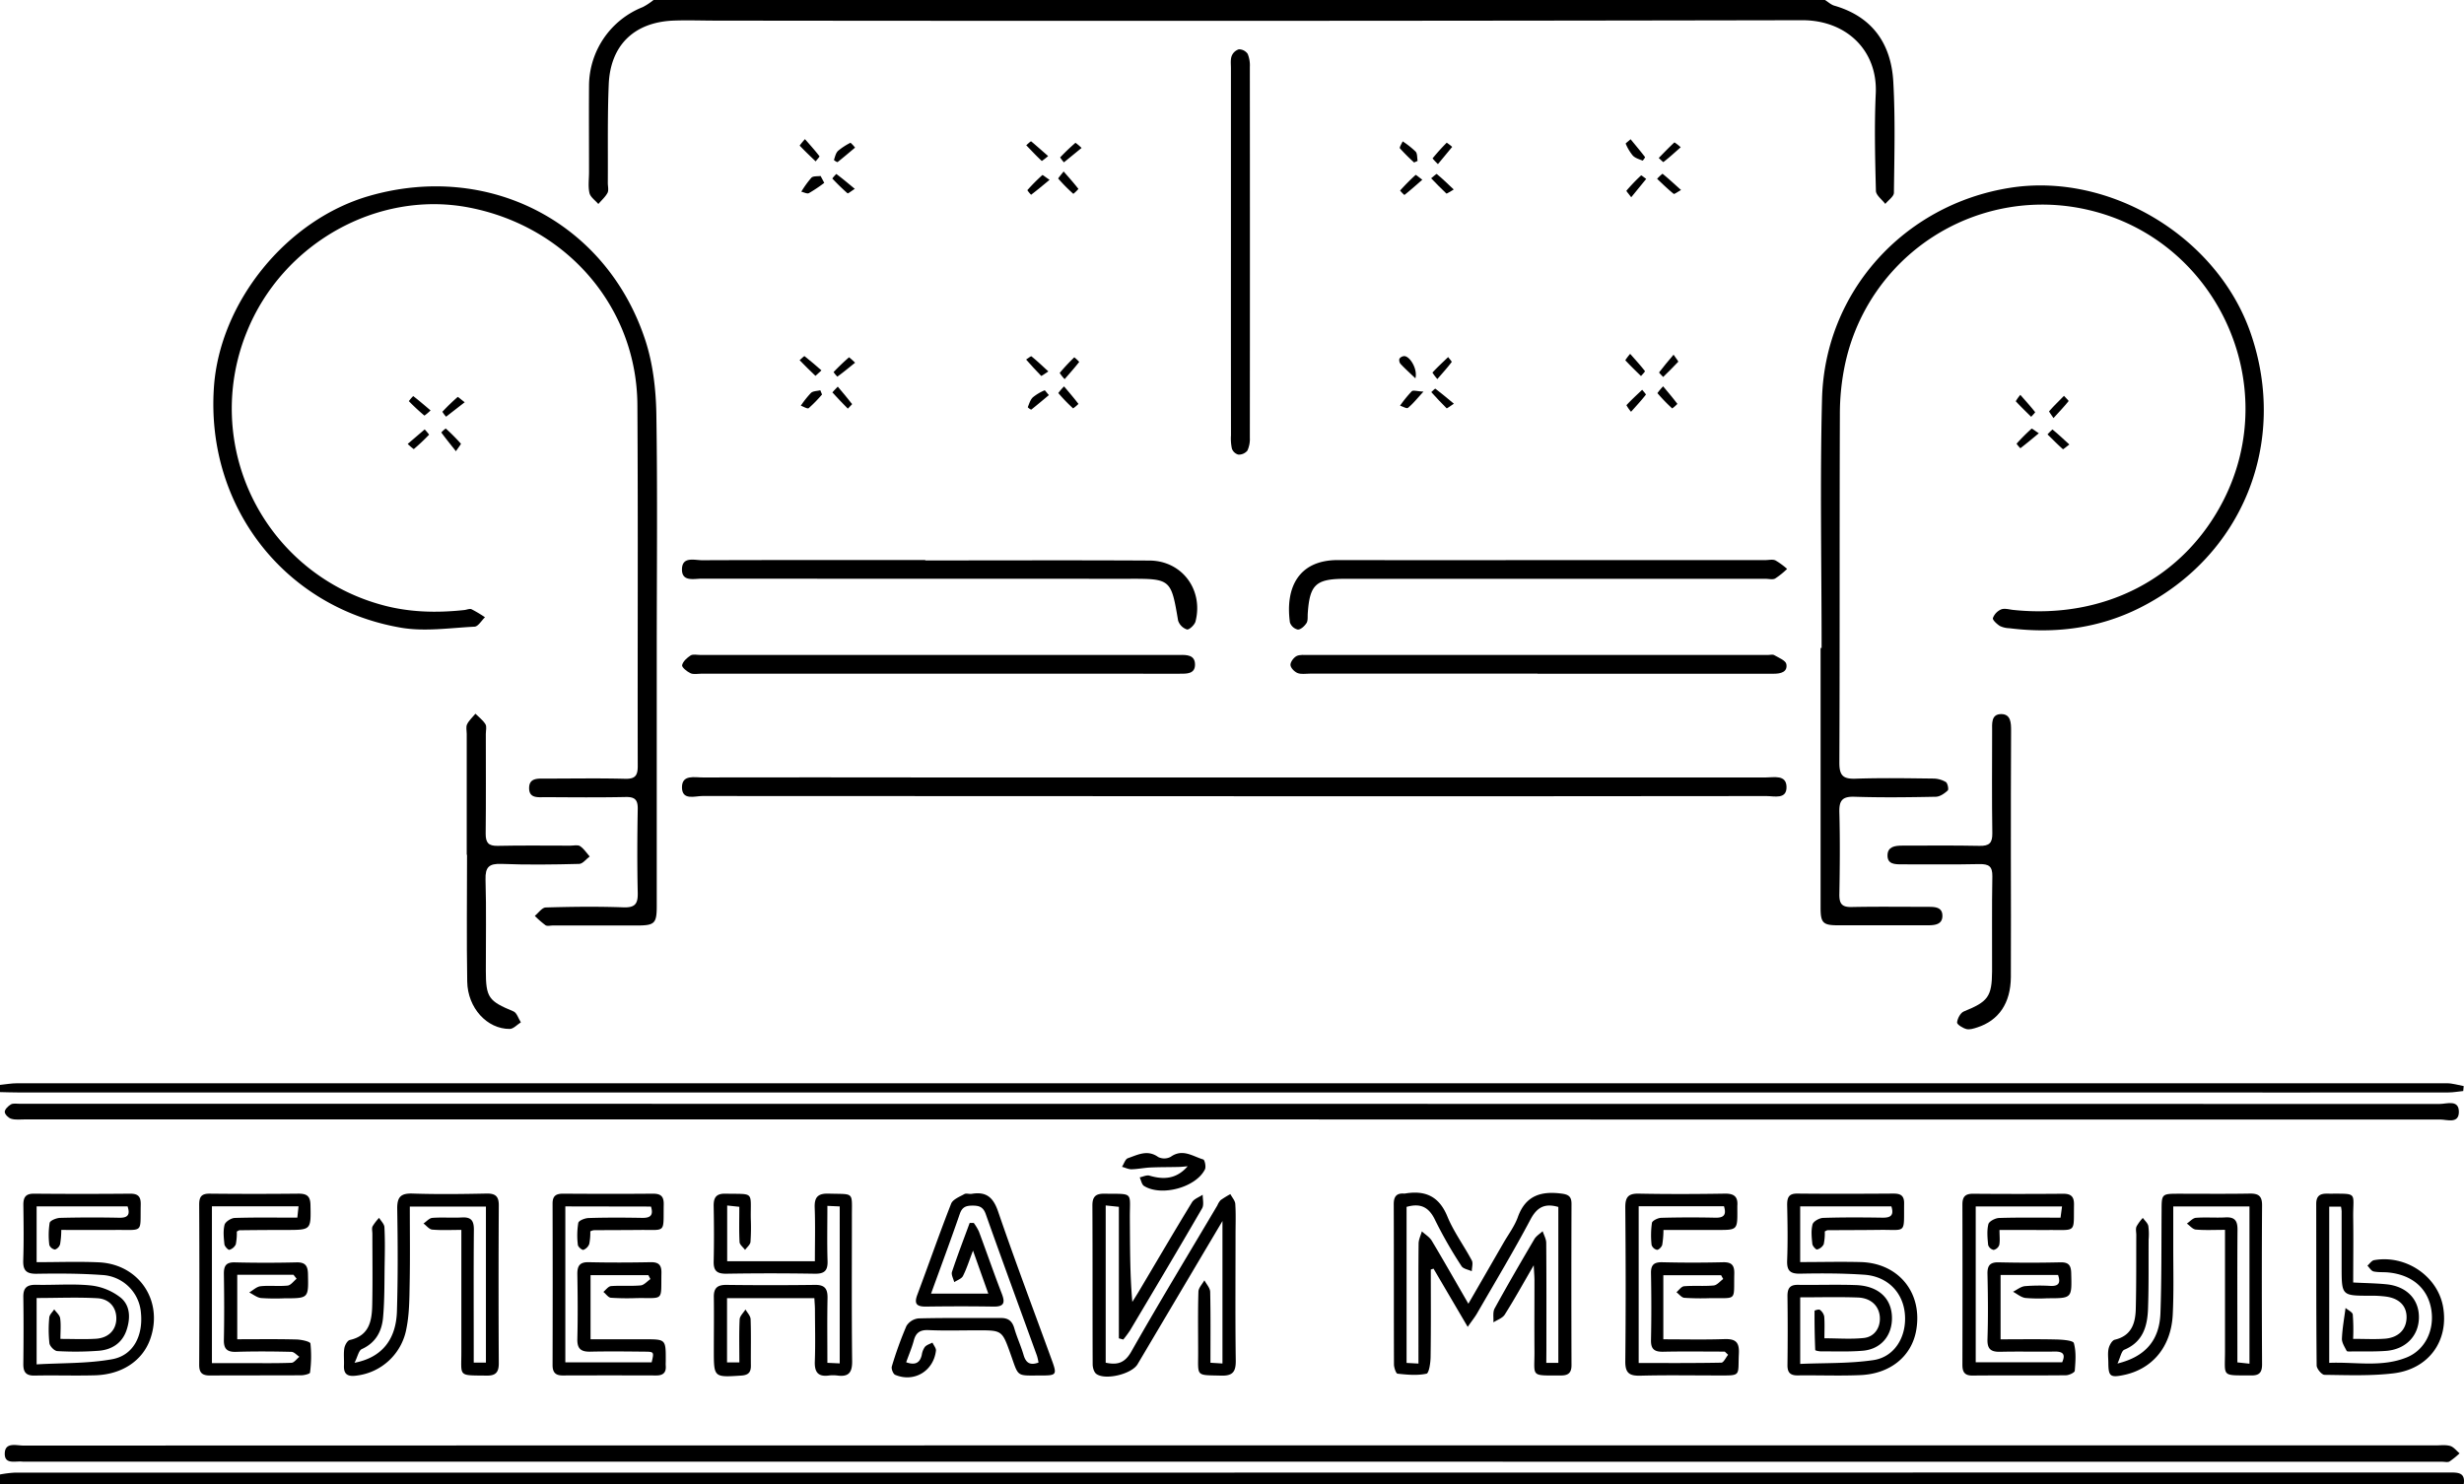 <svg xmlns="http://www.w3.org/2000/svg" viewBox="0 0 999.11 602"><g id="katman_2" data-name="katman 2"><g id="katman_1-2" data-name="katman 1"><path d="M740,0c1.26.78,2.42,1.9,3.79,2.3,15.51,4.48,23.05,15.52,23.91,30.86.84,15,.43,30,.25,45,0,1.53-2.27,3-3.49,4.55-1.33-1.77-3.77-3.52-3.81-5.32-.33-13.15-.67-26.34-.06-39.47.81-17.54-12-29.76-29.85-29.72q-220.18.42-440.36.16c-5.83,0-11.67-.23-17.49,0-15.77.71-25.4,10-26.06,25.86-.55,13.31-.28,26.65-.37,40,0,1.33.43,2.9-.12,4-.9,1.69-2.45,3-3.72,4.52-1.25-1.48-3.22-2.79-3.6-4.46-.61-2.7-.18-5.63-.18-8.46,0-11.66-.08-23.33,0-35A34.46,34.46,0,0,1,260.62,2.88,26,26,0,0,0,265,0Z"/><path d="M0,598a45.5,45.5,0,0,1,5.87-.74q493.68,0,987.34-.07c3.52,0,6.53,0,5.79,4.81H0Z"/><path d="M0,440c2.31-.23,4.62-.66,6.92-.66q492.65,0,985.29,0c2.26,0,4.52.74,6.78,1.14-.06.68-.12,1.36-.19,2-2,.2-4,.58-6,.58q-65.73.06-131.47,0H7c-2.33,0-4.66-.09-7-.14Z"/><path d="M499.26,592.81H9.77a4.17,4.17,0,0,1-.5,0c-2.83-.43-7.48,1.42-7.34-3.4.14-4.65,4.77-3.13,7.6-3.13q386.75-.1,773.48-.07H987.5c2,0,4.11-.32,6,.22,1.44.42,2.56,1.94,3.82,3a33.47,33.47,0,0,1-4.08,3.3c-.75.44-2,.11-3,.11l-134.49,0Z"/><path d="M499,454H10c-1.83,0-3.76.26-5.45-.26C3.44,453.43,2,452,1.93,451s1.35-2.41,2.46-3.07c.87-.54,2.26-.28,3.42-.28q20.75,0,41.5,0,470,0,939.93.08c2.88,0,7.86-1.95,7.79,3.31-.07,4.85-4.85,3-7.58,3Q744.22,454.1,499,454Z"/><path d="M738.63,262.82c0-33.66-.68-67.34.17-101,1.11-43.41,33.14-78.77,76.09-85.63,40.6-6.5,84.29,19.9,97.76,59.06,15.21,44.21-3.23,90.18-44.84,111.19-16.69,8.42-34.54,10.66-53,8.35a9.57,9.57,0,0,1-3.87-.9c-1.22-.77-3.07-2.45-2.85-3.23a6.19,6.19,0,0,1,3.36-3.51c1.41-.54,3.26.05,4.91.22,36.91,3.85,69.06-12.89,85.16-44.35,24.32-47.55-2.9-106-55-117.94a81.76,81.76,0,0,0-98.36,62.55,97.35,97.35,0,0,0-2.12,20.29c-.18,47.16,0,94.32-.21,141.48,0,5.16,1.55,6.58,6.55,6.41,10.49-.36,21-.17,31.49-.05a10.22,10.22,0,0,1,5.12,1.4c.75.46,1.25,3,.79,3.43-1.3,1.21-3.16,2.51-4.82,2.55-11,.22-22,.36-33,0-5-.16-6.25,1.58-6.13,6.29.3,11.16.2,22.33,0,33.49,0,3.62,1.08,5,4.87,4.94,10.32-.21,20.66-.08,31-.07,2.74,0,5.93,0,5.91,3.66,0,3.52-3.07,3.82-5.89,3.82-12.17,0-24.33,0-36.5,0-6,0-7-1-7-7q0-52.74,0-105.48Z"/><path d="M266.3,264.35v103c0,7.19-.8,8-8.1,8h-34c-1,0-2.24.36-3-.1a38.94,38.94,0,0,1-4.35-3.8c1.48-1.19,2.92-3.36,4.43-3.41,10.49-.3,21-.44,31.49-.05,4.8.17,5.93-1.48,5.82-5.95-.26-11.33-.2-22.66,0-34,.05-3.73-1.21-4.88-4.94-4.8-10.82.23-21.66.12-32.49.06-2.89,0-6.74.66-6.61-3.87.1-4,3.65-3.65,6.45-3.66,10.83,0,21.67-.2,32.49.08,4.09.11,5.11-1.34,5.1-5.17-.1-48.82.16-97.64-.14-146.46-.25-39.66-28.65-72.5-68.51-80.1-36.93-7-75.39,14.57-89.85,50.46a82.48,82.48,0,0,0,54,110.54c11.2,3.23,22.66,3.54,34.19,2.29,1-.11,2.17-.66,2.94-.31a50.83,50.83,0,0,1,5.43,3.24c-1.4,1.33-2.75,3.74-4.22,3.82-9.94.5-20.16,2.07-29.8.42-47.46-8.15-79.18-49.42-75.89-97.49,2.37-34.57,29.43-67.94,62.92-77.61,48.49-14,96.3,10.67,112,58.49,3.1,9.48,4.31,19.92,4.48,29.95C266.64,200,266.3,232.2,266.3,264.35Z"/><path d="M500.28,322.92q-107.73,0-215.47-.08c-3.07,0-8.23,1.9-8.28-3.48s5.23-4,8.52-4.05c30.33-.1,60.66,0,91,0q170,0,340,0c3.29,0,8.19-1.19,8.35,3.73.17,5.32-5,3.81-8.1,3.82q-108,.13-216,.07Z"/><path d="M627,552.73h4.88V489.51c-5.42-1.57-8.58,0-11.26,5-6.85,12.94-14.4,25.5-21.72,38.19-.87,1.51-2,2.88-3.77,5.44l-13.86-23.61-1.1.36c0,11.74.09,23.49-.08,35.23,0,2.44-.63,6.75-1.66,7-3.77.81-7.84.43-11.76,0-.62-.06-1.43-2.45-1.44-3.77-.08-21.65,0-43.31-.09-65,0-2.89,1-4.46,4-4.28a2.78,2.78,0,0,0,.5,0c8.15-1.4,13.84,1,17.23,9.25,2.57,6.26,6.72,11.85,9.92,17.87.6,1.14,0,2.9,0,4.38-1.43-.67-3.48-.95-4.18-2.08A178.54,178.54,0,0,1,582,495c-2.46-5.28-5.82-7.21-11.66-5.52v63.28l4.82.26V537.88c0-11.16-.06-22.32.06-33.48,0-1.67.86-3.32,1.32-5,1.34,1.24,3.06,2.26,4,3.76,4.94,8.25,9.68,16.63,14.86,25.59,5-8.64,9.62-16.66,14.24-24.68,2-3.46,4.49-6.76,5.82-10.46,3.11-8.68,9.31-10.6,17.61-9.54,2.86.36,4.16,1.12,4.15,4.17q-.11,32.73,0,65.46c0,3-1.27,4.15-4.19,4.14-12.79,0-10.75.77-10.83-10-.07-9.5,0-19,0-28.49,0-1.57-.15-3.14-.3-6.19-4.38,7.55-7.89,13.89-11.75,20-.91,1.44-3,2.12-4.6,3.14.13-1.88-.33-4.1.49-5.61,5.2-9.48,10.64-18.83,16.12-28.15.76-1.28,2.23-2.15,3.36-3.21.51,1.58,1.44,3.15,1.45,4.73.12,14.49.07,29,.07,43.47Z"/><path d="M453.68,542.78V489.45l-5.34-.56v63.78c4.5.93,7.61.36,10.35-4.45,11.35-20,23.25-39.62,34.95-59.38a7.26,7.26,0,0,1,1.31-2.11,41.64,41.64,0,0,1,3.94-2.43c.71,1.34,1.92,2.65,2,4,.27,4.15.1,8.33.1,12.49,0,17-.14,34,.09,51,.06,4.53-1.2,6.25-5.91,6.12-10.49-.28-9.31.56-9.34-9.56,0-8.17-.14-16.34.11-24.5.05-1.55,1.58-3.07,2.42-4.6.82,1.56,2.31,3.11,2.35,4.69.22,9.47.11,18.95.11,28.75l4.87.3V495.2c-5.5,9.27-10.3,17.35-15.08,25.43q-9.67,16.32-19.34,32.65c-2.35,4-13.1,6.62-16.73,3.93-.95-.7-1.48-2.55-1.48-3.88-.09-21.5,0-43-.11-64.49,0-3.45,1.32-4.75,4.74-4.71,12.38.16,10.35-1,10.45,10.3.09,11.09,0,22.17,1,33.58.91-1.46,1.85-2.92,2.73-4.41,7.14-12,14.19-24.09,21.47-36,.84-1.38,2.86-2.05,4.33-3.05,0,1.86.58,4.11-.24,5.52-9.6,16.56-19.4,33-29.19,49.46a45.27,45.27,0,0,1-2.77,3.75Z"/><path d="M14.85,526.43v26.92c10.32-.61,20.66-.29,30.62-2.09,8.62-1.55,12.62-9.54,11.67-18.9a16.64,16.64,0,0,0-15.86-15.27c-8.79-.63-17.64-.63-26.46-.49-4.21.06-5.54-1.4-5.4-5.5.26-7.49.15-15,.05-22.49,0-3.11,1-4.52,4.35-4.49q19.49.18,39,0c3.33,0,4.31,1.31,4.24,4.48-.26,11.59,1.39,10.15-10,10.22-7.31.05-14.61,0-22.21,0a35.84,35.84,0,0,1-.48,5.78,3.3,3.3,0,0,1-2.07,2.18A3,3,0,0,1,20,504.94a32.6,32.6,0,0,1,.12-8.94c.19-1,2.72-2,4.21-2.07q12-.3,24-.05c3.49.07,4.53-1.19,3.4-4.6H14.85V511.9c8.63,0,16.94-.31,25.21.06,16.42.75,26.33,15.79,20.83,31.19-3.11,8.73-11.44,14.33-22.38,14.63-8.16.23-16.33-.07-24.49.11-3.61.07-4.61-1.52-4.56-4.82.11-9,.14-18,0-27-.06-3.67,1.33-5,5-5,7.49.19,15.05-.5,22.47.28a23.83,23.83,0,0,1,12,4.93c4,3.3,4,8.55,2.3,13.43-1.83,5.13-6,7.65-11,8.1a126.58,126.58,0,0,1-17,.15c-1.16-.06-3-1.94-3.19-3.16a51.58,51.58,0,0,1-.06-10.47c.09-1.15,1.32-2.2,2-3.3.84,1.19,2.22,2.31,2.41,3.59.38,2.58.11,5.26.11,8.4,5.09,0,9.72.22,14.32-.06,5-.3,8.06-3.32,8.33-7.64.29-4.63-2.46-8.47-7.61-8.8C31.44,526.06,23.3,526.43,14.85,526.43Z"/><path d="M330.21,526.48H294.8v26.08h5c0-5.85-.16-11.65.11-17.42.06-1.39,1.54-2.71,2.37-4.06.73,1.29,2,2.57,2.08,3.89.22,6.32.05,12.66.11,19,0,2.73-1.16,3.74-3.89,3.92-11.13.73-11.13.8-11.13-10.28,0-7.17.1-14.33,0-21.5-.07-3.61,1.32-5,5-5q18,.23,36,0c4.05-.06,5.18,1.65,5.1,5.4-.17,8.63-.06,17.26-.06,26.21l5,.23V489.29l-5-.23c0,7.77-.16,15.06.07,22.34.13,3.93-1.25,5.24-5.18,5.18q-18-.3-36,0c-3.7,0-5.06-1.21-5-4.9.18-7.49.15-15,0-22.49-.06-3.5,1-5.16,4.85-5.07,11.8.26,10.07-1.14,10.2,10.06a85.76,85.76,0,0,1-.12,9.49c-.11,1.15-1.43,2.17-2.19,3.25-.78-1.06-2.18-2.09-2.24-3.19-.25-4.63-.1-9.28-.1-14.29l-4.92-.53v22.61h35.56c0-7.43.2-14.57-.07-21.69-.17-4.36,1.33-5.87,5.74-5.73,10.47.32,9.32-1,9.34,9.45,0,19.49-.13,39,.1,58.47.06,4.7-1.48,6.47-6,5.85a13.67,13.67,0,0,0-3.5,0c-4.52.58-5.79-1.59-5.63-5.81.25-6.82.08-13.66.05-20.49C330.47,529.93,330.31,528.32,330.21,526.48Z"/><path d="M729.94,511.86c8.41,0,16.54-.21,24.66,0,15.4.48,25.07,12.59,22.38,27.73-1.85,10.46-10.46,17.59-22.64,18.11-8.48.37-17,0-25.48.12-3,0-4.1-1.22-4.07-4.2q.18-14,0-28c0-3.15,1-4.58,4.27-4.53,7.83.11,15.67-.18,23.49.1,9.1.33,14.47,5.35,14.61,13.09.14,7.36-4.42,12.89-11.81,13.53-5.63.48-11.32.24-17,.26-.8,0-2.29-.31-2.3-.53q-.33-8-.28-15.92c0-.16,1.76-.72,2.15-.4a4.52,4.52,0,0,1,1.77,2.68c.23,2.8.08,5.63.08,8.87,5.55,0,10.84.43,16-.13,4.41-.48,6.83-4.36,6.46-8.67s-3.54-7.54-8.88-7.74c-7.63-.28-15.28-.07-23.4-.07v27c9.92-.44,19.92-.1,29.67-1.54,8.71-1.29,13.6-9.64,12.77-18.77-.79-8.76-7.06-15.2-16.44-15.86-8.63-.6-17.31-.6-26-.43-4.23.09-5.45-1.34-5.29-5.44.29-7.48.17-15,0-22.48,0-3,.68-4.6,4.14-4.56,13,.13,26,.09,39,0,2.86,0,4.33.81,4.29,4-.15,12.62,1.17,10.58-10,10.72-7,.09-14,.08-21,.13-.3,0-.6.24-1.17.49a21.76,21.76,0,0,1-.43,5.2,4.14,4.14,0,0,1-2.7,2.13c-.45.12-1.84-1.4-1.92-2.26-.27-2.64-.57-5.44.09-7.93.33-1.21,2.75-2.57,4.27-2.62,8-.26,16-.21,24-.09,3.2.05,4.9-.75,3.69-4.58H729.94Z"/><path d="M375.19,227.29c30.31,0,60.61-.12,90.91.05,13.17.07,21.94,11.83,18.66,24.7-.35,1.38-2.56,3.45-3.46,3.25a5.62,5.62,0,0,1-3.6-3.6c-2.82-16.76-3-17-19.79-16.95q-86.67,0-173.33-.05c-3.18,0-8.16,1.39-8.05-3.87s5.12-3.6,8.25-3.61c30.14-.12,60.28-.07,90.41-.07Z"/><path d="M629.46,227.15h86.45c1.33,0,2.86-.39,4,.13a29.29,29.29,0,0,1,4.73,3.45,31.66,31.66,0,0,1-4.83,3.89c-1,.57-2.61.13-3.94.13H545.42c-11.87,0-14.37,2.33-15.15,14.07-.09,1.32.13,2.9-.51,3.89-.78,1.21-2.35,2.66-3.53,2.62a4.44,4.44,0,0,1-3.19-2.9c-1.91-13.91,3.34-25.31,19.47-25.28Q586,227.22,629.46,227.15Z"/><path d="M143.75,552.7c11-2.1,16.85-9.31,17.2-20.91.42-13.81.35-27.64.12-41.46-.08-4.8,1.36-6.43,6.23-6.26,10,.33,20,.21,30,0,3.68-.07,5,1.21,4.95,4.91q-.18,32,0,64c0,3.72-1.41,5-5,4.92-11.67-.14-10.16.58-10.18-9.69,0-14.66,0-29.32,0-44v-5.4c-4.25,0-8.05.21-11.81-.12-1.24-.11-2.36-1.61-3.54-2.48,1.2-.8,2.35-2.19,3.6-2.28,4-.3,8,.06,12-.17,3.79-.21,4.86,1.39,4.83,5-.14,16-.06,32-.06,48v5.86h4.94V489.34H166.17c0,10.43.14,20.71-.06,31-.11,6.13-.1,12.38-1.29,18.35a23.36,23.36,0,0,1-20.35,19.22c-3.39.45-5.15-.44-5-4.09.11-2.33-.21-4.71.15-7,.2-1.25,1.24-3.14,2.21-3.36,8.15-1.8,9-8.1,9.11-14.62.19-9.49.05-19,.05-28.48,0-1-.31-2.16.08-3a20.51,20.51,0,0,1,2.65-3.44c.76,1.27,2.1,2.5,2.16,3.81.26,5,.18,10,.09,15-.12,7.15,0,14.32-.63,21.44-.47,5.7-2.94,10.42-8.68,13C145.38,547.82,145,550.31,143.75,552.7Z"/><path d="M858.61,553c11.39-2.8,17-9.49,17.41-20.39.5-13.81.36-27.64.47-41.47,0-7,0-7,7.2-7,9.49,0,19,.11,28.49-.06,3.53-.06,5.08.89,5.05,4.76-.14,21.49-.11,43,0,64.48,0,3.17-1,4.54-4.29,4.51-12.49-.08-10.7.82-10.74-10.12,0-14.33,0-28.66,0-43v-5.92c-4.28,0-8.08.21-11.84-.12-1.27-.11-2.41-1.58-3.62-2.43,1.22-.81,2.39-2.23,3.66-2.33,4-.31,8,.06,12-.17,3.77-.21,4.9,1.38,4.87,5-.13,16-.05,32-.05,48v5.8l4.9.53V489.3h-30.9c0,5.69,0,11.3,0,16.91,0,9,.24,18-.21,27-.67,13.15-8.41,22.22-20.24,24.53-5.05,1-5.82.36-5.87-4.81,0-2-.32-4.07.11-6,.3-1.35,1.4-3.32,2.49-3.58,6.79-1.59,8.37-6.67,8.52-12.46.26-10,.16-20,.21-30,0-1.16-.33-2.47.09-3.46a17.5,17.5,0,0,1,2.56-3.48c.78,1.09,2,2.09,2.23,3.29a25,25,0,0,1,.12,5.48c-.06,9.33.09,18.66-.24,28-.24,7.08-2,13.49-9.57,16.67C860.18,547.89,859.83,550.38,858.61,553Z"/><path d="M119,517H96.2v26.16c7.84,0,15.76-.12,23.68.08,2.11,0,5.89.81,6,1.66a48.94,48.94,0,0,1-.18,11.78c0,.49-2.27,1.08-3.49,1.09-12.33.08-24.67,0-37,.09-3.15,0-4.45-1-4.44-4.35q.15-32.5,0-65c0-3.22,1-4.44,4.31-4.4q18,.19,36,0c3.35,0,4.74,1,4.81,4.57.2,10.14.33,10.13-9.75,10.15q-9.5,0-19,.12c-.29,0-.58.26-1.12.52a23,23,0,0,1-.42,5.22A4.13,4.13,0,0,1,93,506.88c-.46.13-1.88-1.36-2-2.21-.27-2.64-.58-5.44.06-7.94.32-1.24,2.66-2.72,4.12-2.77,8.31-.26,16.63-.12,25.38-.12l.49-4.59H85.93v63.58h12.7c6.5,0,13,.12,19.5-.12,1.12,0,2.18-1.59,3.26-2.44-1.07-.7-2.14-2-3.23-2-7.49-.18-15-.24-22.49,0-3.73.1-5-1.34-4.89-5,.18-8.83.14-17.66,0-26.5-.05-3.27.78-4.89,4.46-4.79q12.5.3,25,0c3.58-.08,4.57,1.41,4.64,4.74.21,9.83.31,9.83-9.56,9.83a83.37,83.37,0,0,1-9.49-.11c-1.65-.2-3.18-1.47-4.76-2.26,1.52-.88,3-2.35,4.57-2.52,3.62-.39,7.34.11,11-.27,1.29-.14,2.43-1.81,3.63-2.77Z"/><path d="M699.37,548.17c-8.3,0-16.61-.13-24.92.05-3.59.08-5.1-1-5-4.8.19-9,.17-18,0-27-.07-3.54,1.29-4.58,4.71-4.49q12.23.29,24.48,0c3.54-.09,4.67,1.24,4.58,4.66-.27,11.31,1.38,9.77-9.78,9.9a104.77,104.77,0,0,1-10.49-.14c-1.11-.1-2.12-1.47-3.17-2.27,1-.84,2-2.34,3.09-2.42,4-.32,8,.06,12-.31,1.36-.13,2.58-1.71,3.86-2.63-.28-.51-.56-1-.85-1.54H674.45v26c8.39,0,16.52.2,24.63-.08,4.46-.16,6.25,1,6,5.85-.45,9.37,1.26,8.9-8.9,8.89-10.33,0-20.66-.18-31,.09-4.44.11-6.2-1-6.15-5.85.23-20.82.18-41.65,0-62.47,0-4.09,1.22-5.59,5.43-5.51,11.65.23,23.32.19,35,0,3.69-.05,5.29,1.26,5,4.9,0,.5,0,1,0,1.5.06,8.33.06,8.33-8.07,8.33H674.5a38.24,38.24,0,0,1-.49,6c-.2.86-1.38,2.07-2.11,2.07a3,3,0,0,1-2.21-2,36.11,36.11,0,0,1,.14-8.94c.16-.9,2.4-2,3.72-2.05,7.32-.2,14.66-.21,22-.05,3.44.07,4.57-1.16,3.49-4.64H664.46v63.57c11.3,0,22.41.08,33.5-.14.94,0,1.84-2.08,2.76-3.19Z"/><path d="M229.23,489.28v63.25h35c1-4.21,1-4.3-2.77-4.34-7.33-.07-14.66-.16-22,0-3.77.1-5.45-1.05-5.36-5.1.22-8.82.15-17.65,0-26.48,0-3.38,1.12-4.78,4.66-4.7,8.32.19,16.65.16,25,0,3.19-.06,4.5,1,4.44,4.3-.22,11.76,1.23,10.11-10,10.25a101.87,101.87,0,0,1-10.49-.13c-1.08-.09-2-1.54-3.05-2.37,1-.83,2-2.28,3.13-2.36,4-.3,8,.08,12-.28,1.38-.13,2.63-1.67,3.94-2.57l-.82-1.58H239.46v26h22c8.53,0,8.53,0,8.49,8.74,0,.66-.05,1.33,0,2,.22,2.76-1.08,3.94-3.81,3.93q-19-.06-38,0c-3,0-4.09-1.34-4.08-4.26q.09-32.73,0-65.46c0-3.11,1.39-4,4.26-4,12.16.08,24.32.11,36.48,0,3.28,0,4.39,1.2,4.33,4.41-.21,11.89,1.2,10.17-9.94,10.3-6.16.06-12.32.05-18.48.1a5.76,5.76,0,0,0-1.35.46,24.11,24.11,0,0,1-.42,5.1,4.08,4.08,0,0,1-2.39,2.42c-.53.16-2.17-1.24-2.23-2a31.31,31.31,0,0,1,.16-8.92c.2-1,2.79-2,4.32-2,7.16-.22,14.32-.19,21.48-.06,3.23.07,4.83-.83,3.68-4.59Z"/><path d="M810.76,498.83c0,2.48.25,4.35-.1,6.1a3.12,3.12,0,0,1-2.28,2,3,3,0,0,1-2.22-2c-.27-2.81-.56-5.77.09-8.44.28-1.16,2.8-2.47,4.34-2.52,8.15-.25,16.31-.12,24.92-.12.2-1.5.38-2.86.61-4.55h-35v63.19h35.06c1.31-3,.62-4.39-3-4.34-7.33.12-14.67-.09-22,.09-3.71.09-5.42-.9-5.29-5.06.29-8.83.2-17.67,0-26.5-.07-3.39,1-4.8,4.55-4.72q12.5.29,25,0c3.28-.07,4.32,1.13,4.4,4.34.27,10.23.38,10.23-9.59,10.23a64.12,64.12,0,0,1-9-.12c-1.76-.25-3.36-1.64-5-2.52,1.6-.79,3.15-2.1,4.82-2.27a74.78,74.78,0,0,1,10.48-.09c3.4.13,4-1.42,2.95-4.45h-23.3v26.11c7.4,0,15-.12,22.57.06,2.5.06,6.84.38,7.14,1.47,1,3.53.67,7.49.37,11.24-.06.72-2.31,1.79-3.56,1.8-12.66.14-25.33,0-38,.12-3.13,0-4-1.5-4-4.34q.08-32.5,0-65c0-3.26,1.21-4.42,4.41-4.39q18.24.15,36.49,0c3.24,0,4.41,1.24,4.35,4.47-.19,11.49,1.18,10.18-10.1,10.23C824.47,498.86,818,498.83,810.76,498.83Z"/><path d="M367.44,552.49c3.69,1.32,5.58.24,6.33-3a7.45,7.45,0,0,1,1.25-3.22c.73-.84,2-1.19,3.07-1.75.5,1.1,1.54,2.26,1.42,3.28-1,8.3-8.89,13-16.53,9.79-.83-.34-1.65-2.46-1.36-3.41a151.81,151.81,0,0,1,5.92-16.4,6.58,6.58,0,0,1,4.93-3.08c11.15-.28,22.31-.12,33.47-.16,2.94,0,4.51,1.29,5.34,4.15,1.05,3.67,2.69,7.16,3.76,10.83.93,3.23,2.65,4.35,6.06,3.09a20.88,20.88,0,0,0-.63-2.76c-6.91-19.09-13.92-38.13-20.7-57.26-1-3-2.59-3.65-5.46-3.63-2.66,0-4.18.6-5.13,3.35-3.68,10.66-7.62,21.23-11.65,32.35h23.21c-1.93-5.44-3.85-10.83-6.2-17.44-1.6,4.15-2.58,7.35-4.08,10.29-.58,1.13-2.32,1.68-3.53,2.49-.34-1.4-1.3-3-.91-4.18,2.21-6.67,4.75-13.24,7.17-19.84l1.65,0a21,21,0,0,1,2.09,3.47c3.14,8.42,6.07,16.91,9.3,25.28,1.41,3.65.87,5.25-3.38,5.18-9.16-.15-18.33-.13-27.49,0-3.76,0-4.75-1.19-3.4-4.8,4.61-12.29,8.91-24.71,13.71-36.93.69-1.75,3.42-2.81,5.37-3.9.76-.43,2,.07,3-.1,6-1,8.76,1.52,10.73,7.32,6.88,20.12,14.41,40,21.68,60,2.2,6,2,6.36-4.14,6.35-10.47,0-9.12.88-12.58-8.79s-3.42-9.52-13.75-9.52c-6.5,0-13,.2-19.49-.09-3.49-.15-5.17,1.08-6,4.37C369.72,546.67,368.52,549.43,367.44,552.49Z"/><path d="M954.15,543c4.82,0,8.83.23,12.79-.06,5.48-.39,8.7-3.63,8.88-8.34s-2.73-8-8.35-8.75a46.66,46.66,0,0,0-6.48-.35c-11.5,0-11.49,0-11.5-11.75q0-11.25,0-22.5a15.33,15.33,0,0,0-.26-1.86h-4.77v63.34c10.52-.46,21.16,1.93,31.4-2.2,7.42-3,11.32-10.95,10-19.34-1.39-8.62-7.69-14.14-17.39-15.12-2-.2-4,0-6-.4-1-.23-1.69-1.54-2.52-2.36.89-.77,1.69-2.05,2.69-2.23,12.94-2.3,25.85,6.55,28,19,2.35,13.69-5.79,25.18-20.15,26.9-9.21,1.1-18.61.72-27.92.61-1.13,0-3.2-2.47-3.21-3.81-.2-21.83-.13-43.66-.17-65.5,0-2.95,1.23-4.19,4.21-4.17,13.18.09,10.63-1,10.78,9.89.13,8.62,0,17.25,0,26.14,4.87.25,9.18.3,13.45.72,8.24.82,13.3,6.12,13.2,13.55s-5.41,12.88-13.38,13.47c-4.65.34-9.33.18-14,.23-.67,0-1.76.09-1.92-.23-.81-1.61-2-3.37-1.92-5,.17-4.15.94-8.27,1.47-12.41,1,.88,2.81,1.67,2.93,2.66A81.72,81.72,0,0,1,954.15,543Z"/><path d="M380.35,273.22H284.44c-1.5,0-3.2.39-4.45-.18-1.42-.65-3.59-2.42-3.41-3.26.33-1.53,2-3,3.44-3.95,1-.61,2.6-.2,3.93-.2H478.28c3-.07,6.26,0,6.28,3.88s-3.41,3.74-6.29,3.73Z"/><path d="M623.43,273.21q-46.2,0-92.4,0c-1.66,0-3.5.34-4.93-.26-1.26-.52-2.8-2.11-2.84-3.28s1.3-3,2.51-3.61,3.24-.43,4.89-.43q93.15,0,186.3,0c.83,0,1.84-.3,2.46.07,1.81,1.06,4.66,2.17,4.92,3.65.56,3.18-2.27,3.89-5,3.89H623.43Z"/><path d="M189.25,346.7v-49c0-1.33-.39-2.87.14-3.95.78-1.6,2.23-2.88,3.39-4.29,1.39,1.4,3.06,2.63,4.06,4.26.59,1,.15,2.6.15,3.93,0,13.49.09,27-.06,40.47,0,3.64,1.09,5,4.86,4.93,9.82-.22,19.65-.08,29.48-.08,1.33,0,3-.43,3.92.19,1.55,1,2.64,2.77,3.92,4.21-1.42,1-2.83,3-4.28,3-10.48.27-21,.42-31.47,0-5.05-.18-6.64,1.24-6.49,6.38.37,12.31.09,24.65.13,37,0,10.86,1.15,12.26,11.2,16.43,1.38.57,2,2.91,3,4.44-1.5.93-3,2.67-4.51,2.68-9.17.06-17.06-8.48-17.24-19.2-.29-17.14-.08-34.3-.08-51.45Z"/><path d="M499.12,102.07q0-37.21,0-74.43c0-1.66-.24-3.45.31-4.94A4.58,4.58,0,0,1,502.35,20a4.33,4.33,0,0,1,3.56,1.85,12.12,12.12,0,0,1,.88,5.3q.06,75.18,0,150.35a11.15,11.15,0,0,1-1,5.26,4.54,4.54,0,0,1-3.66,1.62,3.86,3.86,0,0,1-2.61-2.41,19.61,19.61,0,0,1-.38-5.44Q499.1,139.28,499.12,102.07Z"/><path d="M815.37,346.85c0,16.48.1,32.95,0,49.43-.09,10.6-4.92,17.59-13.64,20.41-1.41.45-3.06,1-4.37.67-1.48-.39-3.87-1.86-3.8-2.69.15-1.6,1.38-3.92,2.76-4.47,9.76-3.95,11.37-5.94,11.43-16.3.06-12.82-.13-25.64.11-38.45.07-4.12-1.43-5.05-5.25-5-10.48.24-21,.07-31.46.1-2.79,0-5.87,0-5.8-3.71.07-3.45,3-3.88,5.87-3.88,10.48,0,21-.13,31.45.09,3.9.08,5.24-1.12,5.18-5.11-.21-13.81-.09-27.63-.08-41.45,0-3-.47-6.86,3.69-6.88,3.94,0,4,3.65,4,6.78Q815.35,321.63,815.37,346.85Z"/><path d="M481.58,473c-1.23.1-2.45.25-3.68.28-3.83.09-7.66.05-11.48.22-2.56.12-5.1.67-7.66.72-1.26,0-2.54-.67-3.81-1,.79-1.21,1.33-3.13,2.4-3.49,3.95-1.35,7.91-3.61,12.28-.48a5.5,5.5,0,0,0,5.08-.09c4.83-3.44,8.94-.18,13.19,1.08.61.18,1.19,2.94.69,4C485,481.54,471,485.4,463.9,481c-.95-.58-1.2-2.3-1.77-3.49,1.3-.27,2.75-1,3.87-.73C471.75,478.49,477,478.28,481.58,473Z"/><path d="M681.49,59.72c-2.54,2.26-4.7,4.23-7,6-.11.1-1.24-1.07-1.9-1.65,2.1-2.14,4.17-4.3,6.37-6.33A18.55,18.55,0,0,1,681.49,59.72Z"/><path d="M832.65,169.56c-.9-1.41-1.91-2.61-1.75-2.79,1.89-2.16,4-4.17,6-6.22.66.73,2,2,1.89,2.11C837,164.9,835,167,832.65,169.56Z"/><path d="M431.28,69.54c2.3,2.63,4.24,4.79,6,7.08a15.34,15.34,0,0,1-2.06,2,71.16,71.16,0,0,1-6.11-6.17C429,72.26,430.29,70.85,431.28,69.54Z"/><path d="M431.46,156.71c2.21,2.62,4.09,4.81,5.83,7.1a14.46,14.46,0,0,1-2.16,1.82,69,69,0,0,1-6-6.22A23.05,23.05,0,0,1,431.46,156.71Z"/><path d="M188.43,163.14,180.88,169a12.61,12.61,0,0,1-1.5-2,81.78,81.78,0,0,1,6.2-6C185.72,160.89,186.91,162,188.43,163.14Z"/><path d="M674.37,156.68c2.19,2.63,4.06,4.82,5.78,7.12a13.71,13.71,0,0,1-2.1,1.85,72.25,72.25,0,0,1-6-6.21A24.56,24.56,0,0,1,674.37,156.68Z"/><path d="M826.71,175.72c-2.81,2.34-5.11,4.25-7.48,6.07a12,12,0,0,1-1.55-1.84,79.4,79.4,0,0,1,6.08-6.09C823.94,173.7,825.15,174.72,826.71,175.72Z"/><path d="M681.64,77.07c-1.4.74-2.73,1.78-3,1.54-2.35-1.89-4.5-4-6.71-6.09a18.63,18.63,0,0,1,2.19-2.06C676.36,72.26,678.48,74.23,681.64,77.07Z"/><path d="M576.73,72.89c-2.65,2.32-4.91,4.32-7.27,6.19a14.17,14.17,0,0,1-1.75-1.8c2-2.2,4.08-4.34,6.29-6.33C574.14,70.82,575.37,71.91,576.73,72.89Z"/><path d="M425.08,150.63c-1.51,1-2.77,1.94-2.91,1.81-2.11-2.12-4.09-4.39-6.1-6.62.75-.46,1.94-1.48,2.17-1.3C420.46,146.31,422.53,148.29,425.08,150.63Z"/><path d="M661,143.51c2.25,2.55,4.21,4.69,6,7,.12.16-1,1.33-1.6,2-2.15-2.1-4.32-4.19-6.37-6.4A22.67,22.67,0,0,1,661,143.51Z"/><path d="M431.69,153.77a16.73,16.73,0,0,1-2-2.52,82.4,82.4,0,0,1,5.92-6.34,19.7,19.7,0,0,1,2,1.86C435.84,149.05,433.91,151.22,431.69,153.77Z"/><path d="M661.36,167a16.6,16.6,0,0,1-1.87-2.67c2-2.16,4.23-4.19,6.39-6.25.53.68,1.62,1.82,1.49,2C665.59,162.35,663.63,164.47,661.36,167Z"/><path d="M333.32,160a57.61,57.61,0,0,1-5.4,5.53c-.49.39-2.1-.6-3.2-1a38.88,38.88,0,0,1,4.13-5.19c.86-.78,2.49-.73,3.77-1.06C332.85,158.83,333.08,159.39,333.32,160Z"/><path d="M425.3,160.24c-2.5,2.1-4.77,4-7.12,5.88-.15.12-1.47-.84-1.42-1,.57-1.4,1-3,2.07-4a19.24,19.24,0,0,1,4.75-2.82C423.72,158.25,424.35,159.16,425.3,160.24Z"/><path d="M577.2,158.83c-2.72,2.94-4.33,5-6.3,6.59-.49.41-2.11-.56-3.21-.89a50.84,50.84,0,0,1,4.75-5.84C573,158.13,574.72,158.71,577.2,158.83Z"/><path d="M661.18,56.47c2.07,2.52,4,4.82,5.84,7.21.13.16-.85,1.5-1,1.45-1.41-.58-3-1-4-2.1a18.88,18.88,0,0,1-2.82-4.76C659.12,58.12,660.06,57.47,661.18,56.47Z"/><path d="M346.71,59.87c-2.49,2.1-4.73,4-7.07,5.86-.18.14-1.52-.74-1.48-.87.43-1.28.74-2.82,1.66-3.68a25.8,25.8,0,0,1,5.05-3.29A14.1,14.1,0,0,1,346.71,59.87Z"/><path d="M583.06,66.56a27.72,27.72,0,0,1-2.18-2.32,84.6,84.6,0,0,1,5.74-6.37,20.59,20.59,0,0,1,2.22,1.7Z"/><path d="M425.59,72.93c-2.81,2.33-5.11,4.24-7.5,6.06a12.45,12.45,0,0,1-1.52-1.86A76.08,76.08,0,0,1,422.66,71C422.83,70.89,424,71.91,425.59,72.93Z"/><path d="M438.56,60l-7.15,5.84a14.94,14.94,0,0,1-1.54-2,84.94,84.94,0,0,1,6.22-5.93A20.8,20.8,0,0,1,438.56,60Z"/><path d="M425,63.29a24.75,24.75,0,0,1-2.56,2c-2.18-2-4.24-4.23-6.32-6.39.68-.55,1.81-1.69,2-1.57C420.3,59.14,422.43,61.07,425,63.29Z"/><path d="M165.31,180.05l6.89-5.9a23.68,23.68,0,0,1,1.8,2.13,82.19,82.19,0,0,1-6.22,5.87A23.24,23.24,0,0,1,165.31,180.05Z"/><path d="M582.83,153.74a19.62,19.62,0,0,1-2-2.64c2-2.17,4.22-4.21,6.37-6.28.5.7,1.58,1.83,1.43,2C586.94,149.09,585,151.2,582.83,153.74Z"/><path d="M678.6,143.85c1,1.47,2,2.7,1.91,2.85-2,2.15-4.06,4.15-6.13,6.19-.57-.64-1.74-1.73-1.63-1.87C674.47,148.72,676.35,146.53,678.6,143.85Z"/><path d="M661.43,80c-1-1.36-2.06-2.52-1.93-2.67a75.06,75.06,0,0,1,5.92-6.18c.14-.13,1.37.91,2.09,1.41Z"/><path d="M334.22,74.17A61.28,61.28,0,0,1,328,78.33c-.73.38-2-.35-3.09-.58a40.48,40.48,0,0,1,4.1-5.68c.73-.74,2.45-.5,3.72-.7C333.25,72.31,333.74,73.24,334.22,74.17Z"/><path d="M589.52,163.72c-1.54,1-2.79,2-2.93,1.88-2.16-2.11-4.18-4.36-6.23-6.57.57-.49,1.52-1.5,1.65-1.4C584.4,159.45,586.7,161.39,589.52,163.72Z"/><path d="M339.7,156.81c2.15,2.56,4.05,4.76,5.8,7.06.08.12-1.13,1.21-1.73,1.86-2.11-2.17-4.24-4.33-6.25-6.58C337.47,159.09,338.64,157.94,339.7,156.81Z"/><path d="M589.46,76.85c-1.54.86-2.78,1.81-3,1.62-2.14-2-4.12-4.09-6.15-6.17.79-.61,2.11-1.87,2.28-1.73C584.83,72.4,586.89,74.43,589.46,76.85Z"/><path d="M346.6,76.59c-1.55,1-2.75,2-2.94,1.81a85.75,85.75,0,0,1-6.17-6,13,13,0,0,1,1.63-1.84C341.49,72.33,343.78,74.25,346.6,76.59Z"/><path d="M174.58,166.45a20.18,20.18,0,0,1-2.48,2.11,83.47,83.47,0,0,1-6.32-5.87,17.36,17.36,0,0,1,1.77-2.05C169.83,162.39,172,164.26,174.58,166.45Z"/><path d="M819.21,160.14c2.26,2.57,4.19,4.71,6,7,.1.13-1,1.24-1.6,1.9-2.11-2.08-4.25-4.13-6.25-6.31A17.84,17.84,0,0,1,819.21,160.14Z"/><path d="M184.87,183c-2.28-2.86-4.16-5.19-5.93-7.6a10.7,10.7,0,0,1,1.81-1.62,81.23,81.23,0,0,1,6.14,6.17C187,180.09,186,181.34,184.87,183Z"/><path d="M346.72,147.1c-2.65,2.14-4.88,4-7.19,5.65A12.39,12.39,0,0,1,338,150.9q3-3.14,6.28-6A30.2,30.2,0,0,1,346.72,147.1Z"/><path d="M326.4,56.43c2.19,2.51,4.13,4.64,5.87,6.93.15.19-1,1.37-1.53,2.1-2.19-2.11-4.4-4.2-6.49-6.41A26.54,26.54,0,0,1,326.4,56.43Z"/><path d="M839.09,180.27c-1.31,1-2.47,2-2.61,1.91-2.16-1.91-4.19-4-6.25-6a24.56,24.56,0,0,1,2-2C834.49,176,836.58,178,839.09,180.27Z"/><path d="M333.08,150.21c-1.24,1.13-2.39,2.27-2.44,2.22-2.2-2.05-4.3-4.21-6.41-6.35.68-.57,1.83-1.75,2-1.63C328.46,146.17,330.58,148.06,333.08,150.21Z"/><path d="M573.4,65.9a79.71,79.71,0,0,1-5.75-5.73c-.31-.38.7-1.87,1.11-2.84A36,36,0,0,1,574,61.47c.76.83.58,2.5.82,3.79Z"/><path d="M573.92,153.43c-2.39-2.27-4.3-4-6-5.82a2.38,2.38,0,0,1-.48-2.12,2.56,2.56,0,0,1,2-1.06C571.77,144.53,574.91,149.79,573.92,153.43Z"/></g></g></svg>